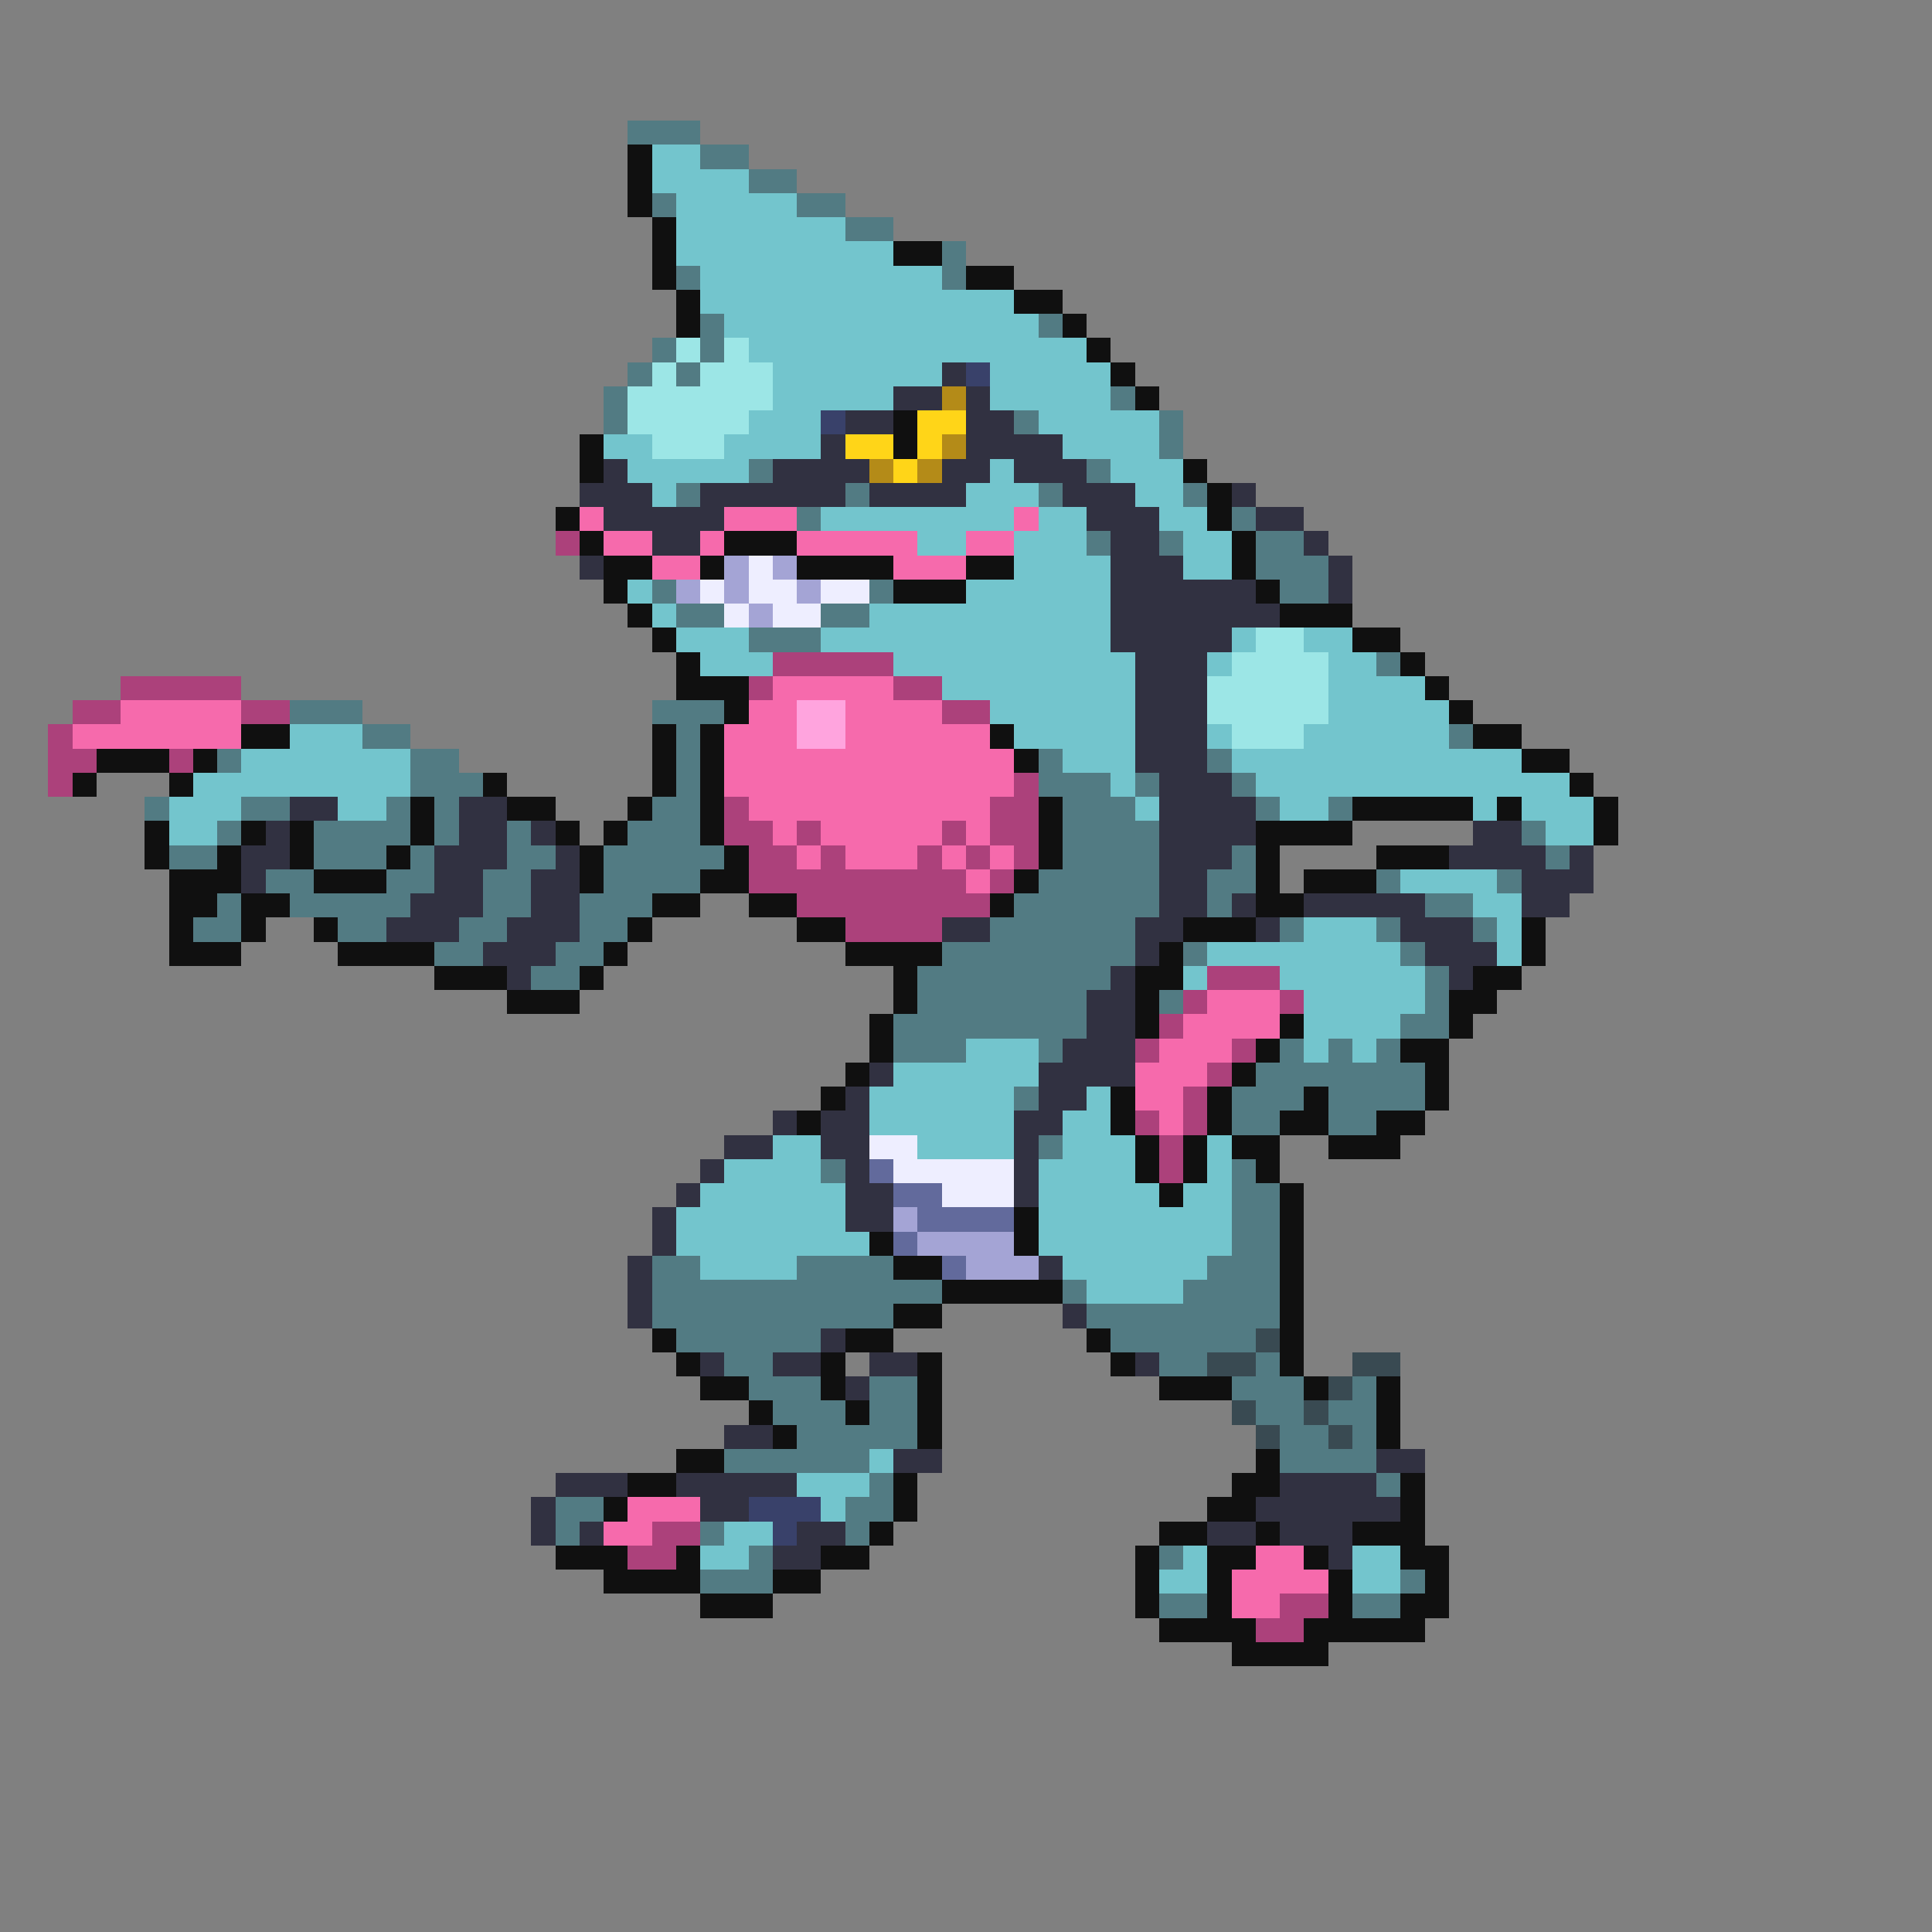 <svg xmlns="http://www.w3.org/2000/svg" viewBox="0 -0.5 80 80" shape-rendering="crispEdges">
<rect x="0" y="-0.5" width="80" height="80" fill="#808080" stroke="none"/>
<path stroke="#527b83" d="M26 5h3M29 6h2M31 7h2M27 8h1M33 8h2M35 9h2M39 10h1M28 11h1M39 11h1M29 13h1M43 13h1M27 14h1M29 14h1M26 15h1M28 15h1M25 16h1M46 16h1M25 17h1M42 17h1M48 17h1M48 18h1M31 19h1M45 19h1M28 20h1M35 20h1M43 20h1M49 20h1M33 21h1M51 21h1M45 22h1M48 22h1M52 22h2M52 23h3M27 24h1M36 24h1M53 24h2M28 25h2M34 25h2M31 26h3M57 27h1M12 29h3M27 29h3M15 30h2M28 30h1M60 30h1M9 31h1M17 31h2M28 31h1M43 31h1M50 31h1M17 32h3M28 32h1M43 32h3M47 32h1M51 32h1M6 33h1M10 33h2M16 33h1M18 33h1M27 33h2M44 33h3M52 33h1M55 33h1M9 34h1M13 34h4M18 34h1M21 34h1M26 34h3M44 34h4M63 34h1M7 35h2M13 35h3M17 35h1M21 35h2M25 35h5M44 35h4M51 35h1M64 35h1M11 36h2M16 36h2M20 36h2M25 36h4M43 36h5M50 36h2M57 36h1M62 36h1M9 37h1M12 37h5M20 37h2M24 37h3M42 37h6M50 37h1M59 37h2M8 38h2M14 38h2M19 38h2M24 38h2M41 38h6M53 38h1M57 38h1M61 38h1M18 39h2M23 39h2M39 39h8M49 39h1M58 39h1M22 40h2M38 40h8M59 40h1M38 41h7M48 41h1M59 41h1M37 42h8M58 42h2M37 43h3M43 43h1M53 43h1M55 43h1M57 43h1M52 44h7M42 45h1M51 45h3M55 45h4M51 46h2M55 46h2M43 47h1M34 48h1M51 48h1M51 49h2M51 50h2M51 51h2M27 52h2M33 52h4M50 52h3M27 53h12M44 53h1M49 53h4M27 54h10M45 54h8M28 55h6M46 55h6M30 56h2M48 56h2M52 56h1M31 57h3M36 57h2M51 57h3M56 57h1M32 58h3M36 58h2M52 58h2M55 58h2M33 59h5M53 59h2M56 59h1M30 60h6M53 60h4M36 61h1M57 61h1M23 62h2M35 62h2M23 63h1M29 63h1M35 63h1M31 64h1M48 64h1M29 65h3M58 65h1M48 66h2M56 66h2" />
<path stroke="#101010" d="M26 6h1M26 7h1M26 8h1M27 9h1M27 10h1M37 10h2M27 11h1M40 11h2M28 12h1M42 12h2M28 13h1M44 13h1M45 14h1M46 15h1M47 16h1M37 17h1M24 18h1M37 18h1M24 19h1M49 19h1M50 20h1M23 21h1M50 21h1M24 22h1M30 22h3M51 22h1M25 23h2M29 23h1M33 23h4M40 23h2M51 23h1M25 24h1M37 24h3M52 24h1M26 25h1M53 25h3M27 26h1M56 26h2M28 27h1M58 27h1M28 28h3M59 28h1M30 29h1M60 29h1M10 30h2M27 30h1M29 30h1M41 30h1M61 30h2M4 31h3M8 31h1M27 31h1M29 31h1M42 31h1M63 31h2M3 32h1M7 32h1M20 32h1M27 32h1M29 32h1M65 32h1M17 33h1M21 33h2M26 33h1M29 33h1M43 33h1M56 33h5M62 33h1M66 33h1M6 34h1M10 34h1M12 34h1M17 34h1M23 34h1M25 34h1M29 34h1M43 34h1M52 34h4M66 34h1M6 35h1M9 35h1M12 35h1M16 35h1M24 35h1M30 35h1M43 35h1M52 35h1M57 35h3M7 36h3M13 36h3M24 36h1M29 36h2M42 36h1M52 36h1M54 36h3M7 37h2M10 37h2M27 37h2M31 37h2M41 37h1M52 37h2M7 38h1M10 38h1M13 38h1M26 38h1M33 38h2M49 38h3M63 38h1M7 39h3M14 39h4M25 39h1M35 39h4M48 39h1M63 39h1M18 40h3M24 40h1M37 40h1M47 40h2M61 40h2M21 41h3M37 41h1M47 41h1M60 41h2M36 42h1M47 42h1M53 42h1M60 42h1M36 43h1M52 43h1M58 43h2M35 44h1M51 44h1M59 44h1M34 45h1M46 45h1M50 45h1M54 45h1M59 45h1M33 46h1M46 46h1M50 46h1M53 46h2M57 46h2M47 47h1M49 47h1M51 47h2M55 47h3M47 48h1M49 48h1M52 48h1M48 49h1M53 49h1M42 50h1M53 50h1M36 51h1M42 51h1M53 51h1M37 52h2M53 52h1M39 53h5M53 53h1M37 54h2M53 54h1M27 55h1M35 55h2M45 55h1M53 55h1M28 56h1M34 56h1M38 56h1M46 56h1M53 56h1M29 57h2M34 57h1M38 57h1M48 57h3M54 57h1M57 57h1M31 58h1M35 58h1M38 58h1M57 58h1M32 59h1M38 59h1M57 59h1M28 60h2M52 60h1M26 61h2M37 61h1M51 61h2M58 61h1M25 62h1M37 62h1M50 62h2M58 62h1M36 63h1M48 63h2M52 63h1M56 63h3M23 64h3M28 64h1M34 64h2M47 64h1M50 64h2M54 64h1M58 64h2M25 65h4M32 65h2M47 65h1M50 65h1M55 65h1M59 65h1M29 66h3M47 66h1M50 66h1M55 66h1M58 66h2M48 67h4M54 67h5M51 68h4" />
<path stroke="#73c5cd" d="M27 6h2M27 7h4M28 8h5M28 9h7M28 10h9M29 11h10M29 12h13M30 13h13M31 14h14M32 15h7M41 15h5M32 16h5M41 16h5M31 17h3M43 17h5M25 18h2M30 18h4M44 18h4M26 19h5M41 19h1M46 19h3M27 20h1M40 20h3M47 20h2M34 21h8M43 21h2M48 21h2M38 22h2M42 22h3M49 22h2M42 23h4M49 23h2M26 24h1M40 24h6M27 25h1M36 25h10M28 26h3M34 26h12M51 26h1M54 26h2M29 27h3M37 27h10M50 27h1M55 27h2M39 28h8M55 28h4M41 29h6M55 29h5M12 30h3M42 30h5M50 30h1M54 30h6M10 31h7M44 31h3M51 31h12M8 32h9M46 32h1M52 32h13M7 33h3M14 33h2M47 33h1M53 33h2M61 33h1M63 33h3M7 34h2M64 34h2M58 36h4M61 37h2M54 38h3M62 38h1M50 39h8M62 39h1M49 40h1M53 40h6M54 41h5M54 42h4M40 43h3M54 43h1M56 43h1M37 44h6M36 45h6M45 45h1M36 46h6M44 46h2M32 47h2M38 47h4M44 47h3M50 47h1M30 48h4M43 48h4M50 48h1M29 49h6M43 49h5M49 49h2M28 50h7M43 50h8M28 51h8M43 51h8M29 52h4M44 52h6M45 53h4M36 60h1M33 61h3M34 62h1M30 63h2M29 64h2M49 64h1M56 64h2M48 65h2M56 65h2" />
<path stroke="#9ce6e6" d="M28 14h1M30 14h1M27 15h1M29 15h3M26 16h6M26 17h5M27 18h3M52 26h2M51 27h4M50 28h5M50 29h5M51 30h3" />
<path stroke="#313141" d="M39 15h1M37 16h2M40 16h1M35 17h2M40 17h2M34 18h1M40 18h4M25 19h1M32 19h4M39 19h2M42 19h3M24 20h3M29 20h6M36 20h4M44 20h3M51 20h1M25 21h5M45 21h3M52 21h2M27 22h2M46 22h2M54 22h1M24 23h1M46 23h3M55 23h1M46 24h6M55 24h1M46 25h7M46 26h5M47 27h3M47 28h3M47 29h3M47 30h3M47 31h3M48 32h3M12 33h2M19 33h2M48 33h4M11 34h1M19 34h2M22 34h1M48 34h4M61 34h2M10 35h2M18 35h3M23 35h1M48 35h3M60 35h4M65 35h1M10 36h1M18 36h2M22 36h2M48 36h2M63 36h3M17 37h3M22 37h2M48 37h2M51 37h1M54 37h5M63 37h2M16 38h3M21 38h3M39 38h2M47 38h2M52 38h1M58 38h3M20 39h3M47 39h1M59 39h3M21 40h1M46 40h1M60 40h1M45 41h2M45 42h2M44 43h3M36 44h1M43 44h4M35 45h1M43 45h2M32 46h1M34 46h2M42 46h2M30 47h2M34 47h2M42 47h1M29 48h1M35 48h1M42 48h1M28 49h1M35 49h2M42 49h1M27 50h1M35 50h2M27 51h1M26 52h1M43 52h1M26 53h1M26 54h1M44 54h1M34 55h1M29 56h1M32 56h2M36 56h2M47 56h1M35 57h1M30 59h2M37 60h2M57 60h2M23 61h3M28 61h5M53 61h4M22 62h1M29 62h2M52 62h6M22 63h1M24 63h1M33 63h2M50 63h2M53 63h3M32 64h2M55 64h1" />
<path stroke="#39416a" d="M40 15h1M34 17h1M31 62h3M32 63h1" />
<path stroke="#b48b18" d="M39 16h1M39 18h1M36 19h1M38 19h1" />
<path stroke="#ffd518" d="M38 17h2M35 18h2M38 18h1M37 19h1" />
<path stroke="#f66aac" d="M24 21h1M30 21h3M42 21h1M25 22h2M29 22h1M33 22h5M40 22h2M27 23h2M37 23h3M32 28h5M5 29h5M31 29h2M35 29h4M3 30h7M30 30h3M35 30h6M30 31h12M30 32h12M31 33h10M32 34h1M34 34h5M40 34h1M33 35h1M35 35h3M39 35h1M41 35h1M40 36h1M50 41h3M49 42h4M48 43h3M47 44h3M47 45h2M48 46h1M26 62h3M25 63h2M52 64h2M51 65h4M51 66h2" />
<path stroke="#ac417b" d="M23 22h1M32 27h5M5 28h5M31 28h1M37 28h2M3 29h2M10 29h2M39 29h2M2 30h1M2 31h2M7 31h1M2 32h1M42 32h1M30 33h1M41 33h2M30 34h2M33 34h1M39 34h1M41 34h2M31 35h2M34 35h1M38 35h1M40 35h1M42 35h1M31 36h9M41 36h1M33 37h8M35 38h4M50 40h3M49 41h1M53 41h1M48 42h1M47 43h1M51 43h1M50 44h1M49 45h1M47 46h1M49 46h1M48 47h1M48 48h1M27 63h2M26 64h2M53 66h2M52 67h2" />
<path stroke="#a4a4d5" d="M30 23h1M32 23h1M28 24h1M30 24h1M33 24h1M31 25h1M37 50h1M38 51h4M40 52h3" />
<path stroke="#eeeeff" d="M31 23h1M29 24h1M31 24h2M34 24h2M30 25h1M32 25h2M36 47h2M37 48h5M39 49h3" />
<path stroke="#ffa4de" d="M33 29h2M33 30h2" />
<path stroke="#626a9c" d="M36 48h1M37 49h2M38 50h4M37 51h1M39 52h1" />
<path stroke="#394a52" d="M52 55h1M50 56h2M56 56h2M55 57h1M51 58h1M54 58h1M52 59h1M55 59h1" />
</svg>